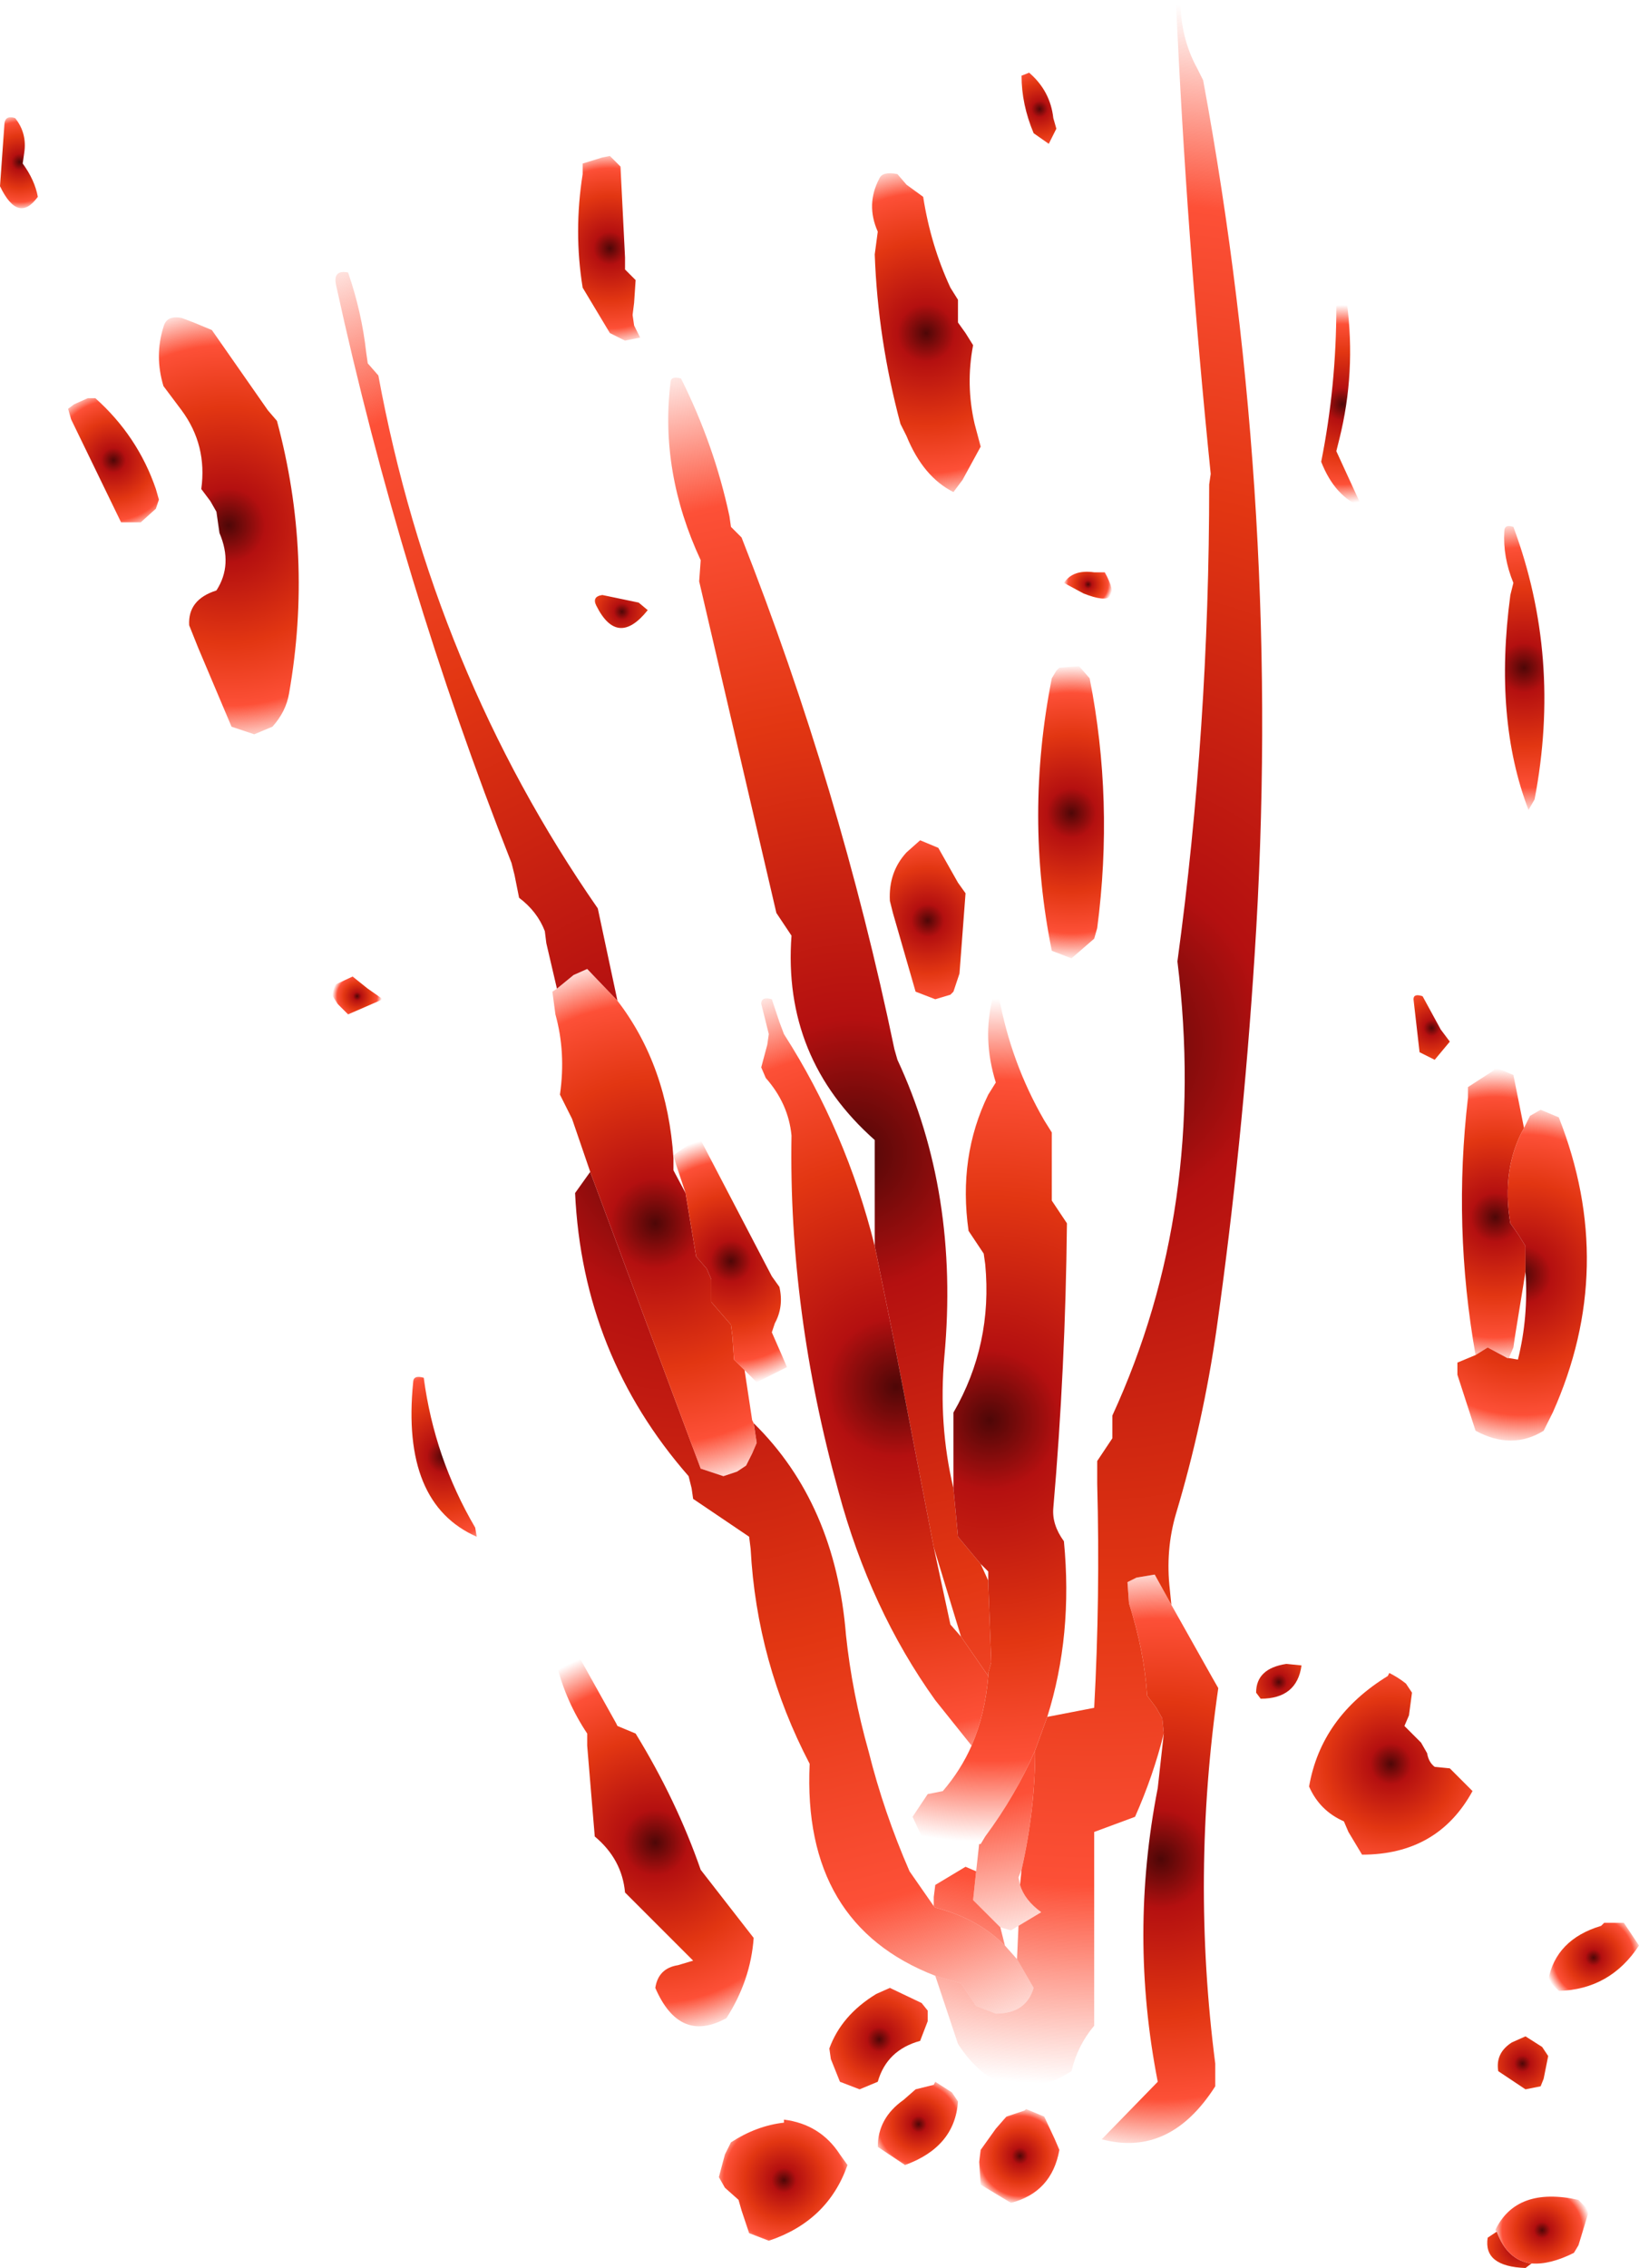 <?xml version="1.0" encoding="UTF-8" standalone="no"?>
<svg xmlns:xlink="http://www.w3.org/1999/xlink" height="74.9px" width="54.15px" xmlns="http://www.w3.org/2000/svg">
  <g transform="matrix(1.0, 0.0, 0.0, 1.0, 40.9, 97.65)">
    <path d="M3.6 -87.65 Q3.9 -85.35 3.35 -83.15 L3.25 -82.75 4.1 -80.9 Q3.2 -81.25 2.75 -82.4 3.25 -84.9 3.25 -87.5 3.25 -87.75 3.6 -87.65" fill="url(#gradient0)" fill-rule="evenodd" stroke="none"/>
    <path d="M9.1 -80.25 Q10.7 -75.95 9.8 -71.25 L9.6 -70.9 Q8.45 -73.9 9.0 -78.0 L9.1 -78.4 Q8.75 -79.25 8.8 -80.1 8.8 -80.35 9.1 -80.25" fill="url(#gradient1)" fill-rule="evenodd" stroke="none"/>
    <path d="M7.85 -52.9 Q7.1 -57.15 7.6 -61.4 L7.6 -61.75 8.45 -62.3 8.5 -62.4 9.1 -62.15 9.45 -60.4 Q8.7 -59.05 9.0 -57.25 L9.25 -56.9 9.5 -56.5 9.5 -55.75 9.5 -55.65 9.15 -53.5 9.1 -53.15 8.95 -52.8 8.9 -52.8 8.25 -53.15 7.85 -52.9" fill="url(#gradient2)" fill-rule="evenodd" stroke="none"/>
    <path d="M6.1 -64.75 L6.7 -63.65 7.0 -63.25 6.5 -62.65 6.0 -62.9 5.8 -64.65 Q5.8 -64.85 6.1 -64.75" fill="url(#gradient3)" fill-rule="evenodd" stroke="none"/>
    <path d="M9.45 -60.4 L9.65 -60.8 10.0 -61.0 10.6 -60.75 Q12.55 -55.8 10.4 -51.0 L10.1 -50.4 Q9.05 -49.75 7.85 -50.4 L7.25 -52.25 7.25 -52.65 7.85 -52.9 8.25 -53.15 8.9 -52.8 8.95 -52.8 9.25 -52.75 Q9.6 -54.15 9.5 -55.65 L9.5 -55.75 9.5 -56.5 9.25 -56.9 9.0 -57.25 Q8.7 -59.05 9.45 -60.4" fill="url(#gradient4)" fill-rule="evenodd" stroke="none"/>
    <path d="M-6.3 -40.95 L-4.75 -41.25 Q-4.55 -44.9 -4.65 -48.65 L-4.65 -49.4 -4.15 -50.15 -4.15 -50.5 -4.15 -50.9 Q-1.0 -57.75 -2.0 -65.9 -0.95 -73.6 -0.95 -81.65 L-0.9 -82.0 Q-1.7 -89.85 -2.05 -97.65 L-1.9 -97.65 Q-1.9 -96.4 -1.35 -95.4 L-1.15 -95.0 Q1.5 -80.65 0.55 -66.1 0.15 -59.85 -0.7 -53.8 -1.15 -50.65 -2.05 -47.65 -2.4 -46.45 -2.25 -45.15 L-2.2 -44.65 -2.75 -45.65 -3.35 -45.55 -3.65 -45.4 -3.6 -44.7 Q-3.1 -43.15 -3.0 -41.65 L-2.7 -41.25 -2.5 -40.9 -2.45 -40.4 Q-2.8 -39.0 -3.4 -37.65 L-4.75 -37.15 -4.75 -31.15 -4.75 -30.75 Q-5.3 -30.1 -5.5 -29.25 -7.75 -27.85 -9.25 -30.15 L-10.0 -32.4 -9.15 -32.15 -8.65 -31.4 -8.0 -31.15 Q-7.0 -31.15 -6.75 -32.0 L-7.3 -32.95 -7.25 -34.05 -6.5 -34.5 Q-7.05 -34.9 -7.2 -35.4 L-7.15 -35.9 Q-6.7 -37.9 -6.7 -39.85 L-6.3 -40.95 M-10.05 -34.7 L-10.05 -35.0 -10.0 -35.4 -9.0 -36.0 -8.65 -35.85 -8.75 -34.9 -7.85 -34.0 -7.7 -33.4 Q-8.6 -34.3 -10.0 -34.65 L-10.05 -34.7" fill="url(#gradient5)" fill-rule="evenodd" stroke="none"/>
    <path d="M-6.0 -93.4 L-6.25 -92.9 -6.75 -93.25 Q-7.15 -94.2 -7.15 -95.15 L-6.9 -95.25 Q-6.2 -94.65 -6.1 -93.75 L-6.0 -93.4" fill="url(#gradient6)" fill-rule="evenodd" stroke="none"/>
    <path d="M-9.25 -87.75 L-9.25 -87.4 -9.25 -87.0 -9.0 -86.65 -8.75 -86.25 Q-9.0 -84.95 -8.7 -83.65 L-8.5 -82.9 -9.1 -81.8 -9.4 -81.4 Q-10.4 -81.9 -10.95 -83.25 L-11.15 -83.65 Q-11.9 -86.45 -12.0 -89.25 L-11.9 -90.0 Q-12.3 -90.9 -11.85 -91.75 -11.75 -92.0 -11.25 -91.9 L-10.95 -91.55 -10.4 -91.15 Q-10.15 -89.55 -9.5 -88.15 L-9.25 -87.75" fill="url(#gradient7)" fill-rule="evenodd" stroke="none"/>
    <path d="M-19.95 -86.9 L-19.75 -86.5 -20.25 -86.4 -20.75 -86.65 -21.65 -88.15 Q-21.95 -90.0 -21.65 -91.9 L-21.65 -92.25 -21.0 -92.45 -20.75 -92.5 -20.4 -92.15 -20.25 -89.15 -20.25 -88.75 -19.9 -88.4 -19.95 -87.65 -20.0 -87.25 -19.95 -86.9" fill="url(#gradient8)" fill-rule="evenodd" stroke="none"/>
    <path d="M-8.65 -35.85 L-8.55 -36.75 -8.5 -36.75 -8.35 -37.0 Q-7.35 -38.35 -6.7 -39.85 -6.7 -37.9 -7.15 -35.9 L-7.25 -35.65 -7.2 -35.4 Q-7.05 -34.9 -6.5 -34.5 L-7.25 -34.05 -7.5 -33.9 -7.85 -34.0 -8.75 -34.9 -8.65 -35.85 M-12.0 -56.5 L-12.0 -60.0 Q-15.05 -62.7 -14.75 -66.75 L-15.25 -67.5 -17.8 -78.45 -17.75 -79.15 Q-19.1 -82.05 -18.75 -85.0 -18.75 -85.25 -18.4 -85.15 -17.3 -82.95 -16.8 -80.6 L-16.75 -80.25 -16.4 -79.9 Q-13.15 -71.65 -11.35 -63.0 L-11.25 -62.65 Q-9.2 -58.25 -9.7 -52.85 -9.9 -50.6 -9.4 -48.5 L-9.25 -46.9 -8.5 -46.0 -8.25 -45.45 -8.25 -45.4 -8.15 -42.75 -8.25 -42.4 -8.25 -42.3 -9.15 -43.6 -10.05 -46.55 -11.45 -53.8 -12.0 -56.5" fill="url(#gradient9)" fill-rule="evenodd" stroke="none"/>
    <path d="M-19.5 -77.5 Q-20.5 -76.25 -21.2 -77.65 -21.35 -77.95 -21.0 -78.0 L-19.8 -77.75 -19.5 -77.5" fill="url(#gradient10)" fill-rule="evenodd" stroke="none"/>
    <path d="M-6.0 -75.5 L-5.9 -75.6 -5.25 -75.65 -4.9 -75.25 Q-4.1 -71.2 -4.65 -67.0 L-4.75 -66.65 -5.5 -66.0 -6.15 -66.25 Q-7.05 -70.7 -6.15 -75.25 L-6.0 -75.5" fill="url(#gradient11)" fill-rule="evenodd" stroke="none"/>
    <path d="M-5.75 -78.4 Q-5.45 -78.85 -4.75 -78.75 L-4.4 -78.75 Q-3.7 -77.5 -5.1 -78.05 L-5.75 -78.4" fill="url(#gradient12)" fill-rule="evenodd" stroke="none"/>
    <path d="M-10.0 -32.4 Q-14.4 -34.1 -14.15 -39.4 -15.9 -42.75 -16.1 -46.5 L-16.15 -46.9 -18.0 -48.15 -18.05 -48.5 -18.15 -48.9 Q-21.65 -52.9 -21.9 -58.25 L-21.4 -58.95 -17.75 -49.15 -17.0 -48.9 -16.55 -49.05 -16.25 -49.25 -16.05 -49.65 -15.9 -50.0 -16.0 -50.65 Q-13.3 -48.0 -12.95 -43.65 -12.75 -41.75 -12.2 -39.8 -11.7 -37.8 -10.85 -35.85 L-10.05 -34.7 -10.0 -34.65 Q-8.6 -34.3 -7.7 -33.4 L-7.3 -32.95 -6.75 -32.0 Q-7.0 -31.15 -8.0 -31.15 L-8.65 -31.4 -9.15 -32.15 -10.0 -32.4 M-22.5 -65.0 L-22.85 -66.5 -22.9 -66.9 Q-23.15 -67.55 -23.75 -68.0 L-23.9 -68.75 -24.0 -69.15 Q-27.65 -78.4 -29.8 -88.25 -29.9 -88.75 -29.4 -88.65 -28.95 -87.35 -28.8 -86.0 L-28.75 -85.65 -28.4 -85.25 Q-26.6 -75.5 -21.15 -67.65 L-20.5 -64.6 -21.5 -65.65 -21.95 -65.45 -22.5 -65.0" fill="url(#gradient13)" fill-rule="evenodd" stroke="none"/>
    <path d="M-33.9 -86.75 L-32.05 -84.1 -31.75 -83.75 Q-30.55 -79.3 -31.35 -74.75 -31.45 -74.15 -31.9 -73.65 L-32.5 -73.4 -33.25 -73.65 -34.35 -76.25 -34.65 -77.0 Q-34.7 -77.85 -33.75 -78.15 -33.2 -79.0 -33.65 -80.05 L-33.75 -80.75 -33.95 -81.1 -34.25 -81.5 Q-34.05 -82.95 -34.9 -84.1 L-35.5 -84.9 Q-35.8 -85.9 -35.5 -86.85 -35.4 -87.25 -34.9 -87.15 L-34.5 -87.0 -33.9 -86.75" fill="url(#gradient14)" fill-rule="evenodd" stroke="none"/>
    <path d="M-40.15 -92.25 Q-39.75 -91.7 -39.65 -91.15 -40.3 -90.25 -40.9 -91.5 L-40.75 -93.6 Q-40.7 -93.85 -40.4 -93.75 -40.0 -93.25 -40.1 -92.6 L-40.15 -92.25" fill="url(#gradient15)" fill-rule="evenodd" stroke="none"/>
    <path d="M-37.75 -84.5 Q-36.35 -83.25 -35.75 -81.5 L-35.65 -81.15 -35.75 -80.85 -36.25 -80.4 -36.9 -80.4 -38.55 -83.8 -38.65 -84.15 -38.45 -84.3 -38.0 -84.5 -37.75 -84.5" fill="url(#gradient16)" fill-rule="evenodd" stroke="none"/>
    <path d="M-28.25 -64.65 L-29.4 -64.15 -29.75 -64.5 -30.0 -64.9 -29.9 -65.1 -29.25 -65.4 -28.75 -65.0 -28.25 -64.65" fill="url(#gradient17)" fill-rule="evenodd" stroke="none"/>
    <path d="M-21.4 -58.95 L-22.0 -60.7 -22.4 -61.5 Q-22.2 -62.9 -22.55 -64.15 L-22.65 -64.9 -22.5 -65.0 -21.95 -65.45 -21.5 -65.65 -20.5 -64.6 Q-18.85 -62.45 -18.65 -59.4 L-18.65 -59.0 -18.25 -58.25 -17.9 -56.15 -17.55 -55.75 -17.4 -55.4 -17.4 -55.0 -17.4 -54.65 -16.75 -53.9 -16.7 -53.5 -16.65 -52.75 -16.3 -52.4 -16.05 -50.75 -16.0 -50.65 -15.9 -50.0 -16.05 -49.65 -16.25 -49.25 -16.55 -49.05 -17.0 -48.9 -17.75 -49.15 -21.4 -58.95" fill="url(#gradient18)" fill-rule="evenodd" stroke="none"/>
    <path d="M-26.9 -52.15 Q-26.55 -49.5 -25.2 -47.2 L-25.15 -46.9 Q-27.65 -48.0 -27.25 -52.0 -27.25 -52.25 -26.9 -52.15" fill="url(#gradient19)" fill-rule="evenodd" stroke="none"/>
    <path d="M-9.0 -68.15 L-9.2 -65.5 -9.4 -64.9 -9.5 -64.8 -10.0 -64.65 -10.65 -64.9 -11.4 -67.5 -11.5 -67.9 Q-11.55 -68.85 -10.95 -69.5 L-10.5 -69.9 -9.9 -69.65 -9.25 -68.5 -9.0 -68.15" fill="url(#gradient20)" fill-rule="evenodd" stroke="none"/>
    <path d="M-8.55 -36.75 L-10.4 -36.9 -10.75 -37.65 -10.25 -38.4 -9.75 -38.5 Q-9.15 -39.2 -8.8 -40.0 -8.35 -41.05 -8.25 -42.3 L-8.25 -42.4 -8.15 -42.75 -8.25 -45.4 -8.25 -45.45 -8.25 -45.75 -8.5 -46.0 -9.25 -46.9 -9.4 -48.5 -9.4 -50.65 -9.4 -51.0 Q-8.1 -53.25 -8.35 -55.9 L-8.4 -56.25 -8.9 -57.0 Q-9.25 -59.45 -8.25 -61.5 L-8.0 -61.9 Q-8.45 -63.35 -8.1 -64.7 L-7.9 -64.75 Q-7.5 -62.55 -6.4 -60.65 L-6.15 -60.25 -6.15 -58.4 -6.15 -58.0 -5.65 -57.25 Q-5.7 -52.45 -6.1 -47.85 -6.15 -47.3 -5.75 -46.75 -5.45 -43.65 -6.3 -40.95 L-6.7 -39.85 Q-7.35 -38.35 -8.35 -37.0 L-8.5 -36.75 -8.55 -36.75" fill="url(#gradient21)" fill-rule="evenodd" stroke="none"/>
    <path d="M-8.8 -40.0 L-10.0 -41.5 Q-12.15 -44.5 -13.2 -48.4 -14.85 -54.35 -14.75 -60.15 -14.85 -61.2 -15.6 -62.05 L-15.75 -62.4 -15.55 -63.15 -15.5 -63.5 -15.75 -64.5 Q-15.75 -64.75 -15.4 -64.65 L-15.15 -63.9 -15.0 -63.5 Q-12.95 -60.3 -12.0 -56.5 L-11.45 -53.8 -10.05 -46.55 -9.5 -44.0 -9.15 -43.6 -8.25 -42.3 Q-8.35 -41.05 -8.8 -40.0" fill="url(#gradient22)" fill-rule="evenodd" stroke="none"/>
    <path d="M-18.25 -58.25 L-18.55 -59.15 -18.65 -59.5 -18.0 -59.95 -17.75 -60.0 -15.4 -55.5 -15.15 -55.15 Q-15.0 -54.5 -15.3 -53.95 L-15.4 -53.65 -15.05 -52.85 -14.9 -52.5 -15.9 -52.0 -16.3 -52.4 -16.65 -52.75 -16.7 -53.5 -16.75 -53.9 -17.4 -54.65 -17.4 -55.0 -17.4 -55.4 -17.55 -55.75 -17.9 -56.15 -18.25 -58.25" fill="url(#gradient23)" fill-rule="evenodd" stroke="none"/>
    <path d="M-2.2 -44.65 L-0.85 -42.25 -0.65 -41.9 Q-1.55 -35.7 -0.75 -29.5 L-0.75 -28.75 Q-2.25 -26.4 -4.5 -27.0 L-2.65 -28.9 Q-3.6 -33.75 -2.65 -38.6 L-2.45 -40.4 -2.5 -40.9 -2.7 -41.25 -3.0 -41.65 Q-3.1 -43.15 -3.6 -44.7 L-3.65 -45.4 -3.35 -45.55 -2.75 -45.65 -2.2 -44.65" fill="url(#gradient24)" fill-rule="evenodd" stroke="none"/>
    <path d="M-18.0 -32.9 L-20.25 -35.15 Q-20.35 -36.25 -21.25 -37.0 L-21.5 -40.0 -21.5 -40.4 Q-22.2 -41.45 -22.5 -42.65 L-22.35 -42.8 -21.75 -42.9 -20.55 -40.75 -20.5 -40.65 -19.9 -40.4 Q-18.55 -38.2 -17.75 -35.9 L-16.0 -33.65 Q-16.1 -32.25 -16.9 -31.0 -18.45 -30.15 -19.25 -32.0 -19.15 -32.65 -18.5 -32.75 L-18.0 -32.9" fill="url(#gradient25)" fill-rule="evenodd" stroke="none"/>
    <path d="M5.0 -42.4 Q5.3 -42.25 5.55 -42.05 L5.75 -41.75 5.65 -41.0 5.5 -40.65 6.05 -40.1 6.25 -39.75 Q6.3 -39.45 6.5 -39.3 L7.0 -39.25 7.75 -38.5 Q6.6 -36.4 4.1 -36.4 L3.65 -37.15 3.5 -37.5 Q2.7 -37.85 2.35 -38.65 2.75 -40.95 4.95 -42.3 L5.0 -42.4" fill="url(#gradient26)" fill-rule="evenodd" stroke="none"/>
    <path d="M13.05 -33.7 L13.25 -33.4 Q12.3 -31.95 10.6 -31.9 L10.25 -32.25 Q10.5 -33.6 12.0 -34.05 L12.1 -34.15 12.5 -34.15 12.75 -34.15 13.05 -33.7" fill="url(#gradient27)" fill-rule="evenodd" stroke="none"/>
    <path d="M10.05 -30.05 L10.25 -29.75 10.1 -29.0 10.0 -28.75 9.5 -28.65 8.6 -29.25 Q8.5 -29.85 9.05 -30.2 L9.5 -30.4 10.05 -30.05" fill="url(#gradient28)" fill-rule="evenodd" stroke="none"/>
    <path d="M-16.95 -26.5 L-16.75 -26.9 Q-15.9 -27.45 -15.0 -27.55 L-15.0 -27.65 Q-13.8 -27.5 -13.15 -26.5 L-12.9 -26.15 Q-13.55 -24.3 -15.5 -23.65 L-16.15 -23.9 -16.4 -24.65 -16.5 -25.0 -16.95 -25.4 -17.15 -25.75 -16.95 -26.5" fill="url(#gradient29)" fill-rule="evenodd" stroke="none"/>
    <path d="M-10.25 -31.25 L-10.25 -30.9 -10.5 -30.25 Q-11.6 -29.95 -11.9 -28.9 L-12.5 -28.65 -13.15 -28.9 -13.45 -29.65 -13.5 -30.0 Q-13.1 -31.1 -11.95 -31.8 L-11.5 -32.0 -10.45 -31.5 -10.25 -31.25" fill="url(#gradient30)" fill-rule="evenodd" stroke="none"/>
    <path d="M-10.65 -28.65 L-10.05 -28.8 -10.0 -28.9 -9.45 -28.55 -9.25 -28.25 Q-9.35 -26.75 -11.0 -26.15 L-11.9 -26.75 Q-11.9 -27.7 -11.05 -28.3 L-10.65 -28.65" fill="url(#gradient31)" fill-rule="evenodd" stroke="none"/>
    <path d="M-7.0 -28.0 L-6.4 -27.75 -6.05 -27.0 -5.9 -26.65 Q-6.15 -25.25 -7.5 -24.9 L-8.5 -25.5 -8.55 -26.25 -8.5 -26.65 -8.0 -27.35 -7.65 -27.75 -7.05 -27.95 -7.0 -28.0" fill="url(#gradient32)" fill-rule="evenodd" stroke="none"/>
    <path d="M2.1 -42.65 Q1.95 -41.55 0.75 -41.55 L0.6 -41.75 Q0.6 -42.55 1.6 -42.7 L2.1 -42.65" fill="url(#gradient33)" fill-rule="evenodd" stroke="none"/>
    <path d="M8.55 -23.95 Q8.9 -23.0 9.7 -22.9 L9.5 -22.75 Q8.1 -22.8 8.25 -23.75 L8.55 -23.95" fill="url(#gradient34)" fill-rule="evenodd" stroke="none"/>
    <path d="M8.55 -23.95 L8.5 -24.0 Q9.2 -25.45 11.25 -25.0 L11.6 -24.65 11.25 -23.5 11.1 -23.25 Q10.3 -22.85 9.7 -22.9 8.9 -23.0 8.55 -23.95" fill="url(#gradient35)" fill-rule="evenodd" stroke="none"/>
  </g>
  <defs>
    <radialGradient cx="0" cy="0" gradientTransform="matrix(0.004, 0.0, 0.0, 0.004, 3.45, -84.3)" gradientUnits="userSpaceOnUse" id="gradient0" r="819.2" spreadMethod="pad">
      <stop offset="0.0" stop-color="#4e0707"/>
      <stop offset="0.165" stop-color="#b41010"/>
      <stop offset="0.529" stop-color="#e23612"/>
      <stop offset="0.808" stop-color="#fd5037"/>
      <stop offset="1.0" stop-color="#fd5037" stop-opacity="0.0"/>
    </radialGradient>
    <radialGradient cx="0" cy="0" gradientTransform="matrix(0.006, 0.0, 0.0, 0.006, 9.45, -75.6)" gradientUnits="userSpaceOnUse" id="gradient1" r="819.2" spreadMethod="pad">
      <stop offset="0.0" stop-color="#4e0707"/>
      <stop offset="0.165" stop-color="#b41010"/>
      <stop offset="0.529" stop-color="#e23612"/>
      <stop offset="0.808" stop-color="#fd5037"/>
      <stop offset="1.0" stop-color="#fd5037" stop-opacity="0.0"/>
    </radialGradient>
    <radialGradient cx="0" cy="0" gradientTransform="matrix(0.006, 0.0, 0.0, 0.006, 8.5, -57.45)" gradientUnits="userSpaceOnUse" id="gradient2" r="819.2" spreadMethod="pad">
      <stop offset="0.0" stop-color="#4e0707"/>
      <stop offset="0.165" stop-color="#b41010"/>
      <stop offset="0.529" stop-color="#e23612"/>
      <stop offset="0.808" stop-color="#fd5037"/>
      <stop offset="1.0" stop-color="#fd5037" stop-opacity="0.0"/>
    </radialGradient>
    <radialGradient cx="0" cy="0" gradientTransform="matrix(0.002, 0.0, 0.0, 0.002, 6.4, -63.7)" gradientUnits="userSpaceOnUse" id="gradient3" r="819.2" spreadMethod="pad">
      <stop offset="0.0" stop-color="#4e0707"/>
      <stop offset="0.165" stop-color="#b41010"/>
      <stop offset="0.529" stop-color="#e23612"/>
      <stop offset="0.808" stop-color="#fd5037"/>
      <stop offset="1.0" stop-color="#fd5037" stop-opacity="0.0"/>
    </radialGradient>
    <radialGradient cx="0" cy="0" gradientTransform="matrix(0.007, 0.0, 0.0, 0.007, 9.4, -55.55)" gradientUnits="userSpaceOnUse" id="gradient4" r="819.2" spreadMethod="pad">
      <stop offset="0.0" stop-color="#4e0707"/>
      <stop offset="0.165" stop-color="#b41010"/>
      <stop offset="0.529" stop-color="#e23612"/>
      <stop offset="0.808" stop-color="#fd5037"/>
      <stop offset="1.0" stop-color="#fd5037" stop-opacity="0.0"/>
    </radialGradient>
    <radialGradient cx="0" cy="0" gradientTransform="matrix(0.042, 0.0, 0.0, 0.042, -4.65, -63.2)" gradientUnits="userSpaceOnUse" id="gradient5" r="819.2" spreadMethod="pad">
      <stop offset="0.0" stop-color="#4e0707"/>
      <stop offset="0.165" stop-color="#b41010"/>
      <stop offset="0.529" stop-color="#e23612"/>
      <stop offset="0.808" stop-color="#fd5037"/>
      <stop offset="1.0" stop-color="#fd5037" stop-opacity="0.0"/>
    </radialGradient>
    <radialGradient cx="0" cy="0" gradientTransform="matrix(0.002, 0.0, 0.0, 0.002, -6.55, -94.05)" gradientUnits="userSpaceOnUse" id="gradient6" r="819.2" spreadMethod="pad">
      <stop offset="0.0" stop-color="#4e0707"/>
      <stop offset="0.165" stop-color="#b41010"/>
      <stop offset="0.529" stop-color="#e23612"/>
      <stop offset="0.808" stop-color="#fd5037"/>
      <stop offset="1.0" stop-color="#fd5037" stop-opacity="0.0"/>
    </radialGradient>
    <radialGradient cx="0" cy="0" gradientTransform="matrix(0.007, 0.0, 0.0, 0.007, -10.3, -86.65)" gradientUnits="userSpaceOnUse" id="gradient7" r="819.2" spreadMethod="pad">
      <stop offset="0.0" stop-color="#4e0707"/>
      <stop offset="0.165" stop-color="#b41010"/>
      <stop offset="0.529" stop-color="#e23612"/>
      <stop offset="0.808" stop-color="#fd5037"/>
      <stop offset="1.0" stop-color="#fd5037" stop-opacity="0.0"/>
    </radialGradient>
    <radialGradient cx="0" cy="0" gradientTransform="matrix(0.004, 0.0, 0.0, 0.004, -20.75, -89.45)" gradientUnits="userSpaceOnUse" id="gradient8" r="819.2" spreadMethod="pad">
      <stop offset="0.0" stop-color="#4e0707"/>
      <stop offset="0.165" stop-color="#b41010"/>
      <stop offset="0.529" stop-color="#e23612"/>
      <stop offset="0.808" stop-color="#fd5037"/>
      <stop offset="1.0" stop-color="#fd5037" stop-opacity="0.0"/>
    </radialGradient>
    <radialGradient cx="0" cy="0" gradientTransform="matrix(0.033, 0.0, 0.0, 0.033, -12.65, -59.55)" gradientUnits="userSpaceOnUse" id="gradient9" r="819.2" spreadMethod="pad">
      <stop offset="0.0" stop-color="#4e0707"/>
      <stop offset="0.165" stop-color="#b41010"/>
      <stop offset="0.529" stop-color="#e23612"/>
      <stop offset="0.808" stop-color="#fd5037"/>
      <stop offset="1.0" stop-color="#fd5037" stop-opacity="0.0"/>
    </radialGradient>
    <radialGradient cx="0" cy="0" gradientTransform="matrix(0.002, 0.0, 0.0, 0.002, -20.35, -77.45)" gradientUnits="userSpaceOnUse" id="gradient10" r="819.2" spreadMethod="pad">
      <stop offset="0.0" stop-color="#4e0707"/>
      <stop offset="0.165" stop-color="#b41010"/>
      <stop offset="0.529" stop-color="#e23612"/>
      <stop offset="0.808" stop-color="#fd5037"/>
      <stop offset="1.0" stop-color="#fd5037" stop-opacity="0.0"/>
    </radialGradient>
    <radialGradient cx="0" cy="0" gradientTransform="matrix(0.006, 0.0, 0.0, 0.006, -5.5, -70.8)" gradientUnits="userSpaceOnUse" id="gradient11" r="819.2" spreadMethod="pad">
      <stop offset="0.0" stop-color="#4e0707"/>
      <stop offset="0.165" stop-color="#b41010"/>
      <stop offset="0.529" stop-color="#e23612"/>
      <stop offset="0.808" stop-color="#fd5037"/>
      <stop offset="1.0" stop-color="#fd5037" stop-opacity="0.0"/>
    </radialGradient>
    <radialGradient cx="0" cy="0" gradientTransform="matrix(0.001, 0.0, 0.0, 0.001, -4.95, -78.35)" gradientUnits="userSpaceOnUse" id="gradient12" r="819.2" spreadMethod="pad">
      <stop offset="0.0" stop-color="#4e0707"/>
      <stop offset="0.165" stop-color="#b41010"/>
      <stop offset="0.529" stop-color="#e23612"/>
      <stop offset="0.808" stop-color="#fd5037"/>
      <stop offset="1.0" stop-color="#fd5037" stop-opacity="0.0"/>
    </radialGradient>
    <radialGradient cx="0" cy="0" gradientTransform="matrix(0.039, 0.0, 0.0, 0.039, -18.3, -59.9)" gradientUnits="userSpaceOnUse" id="gradient13" r="819.2" spreadMethod="pad">
      <stop offset="0.0" stop-color="#4e0707"/>
      <stop offset="0.165" stop-color="#b41010"/>
      <stop offset="0.529" stop-color="#e23612"/>
      <stop offset="0.808" stop-color="#fd5037"/>
      <stop offset="1.0" stop-color="#fd5037" stop-opacity="0.0"/>
    </radialGradient>
    <radialGradient cx="0" cy="0" gradientTransform="matrix(0.009, 0.0, 0.0, 0.009, -33.35, -80.3)" gradientUnits="userSpaceOnUse" id="gradient14" r="819.2" spreadMethod="pad">
      <stop offset="0.0" stop-color="#4e0707"/>
      <stop offset="0.165" stop-color="#b41010"/>
      <stop offset="0.529" stop-color="#e23612"/>
      <stop offset="0.808" stop-color="#fd5037"/>
      <stop offset="1.0" stop-color="#fd5037" stop-opacity="0.0"/>
    </radialGradient>
    <radialGradient cx="0" cy="0" gradientTransform="matrix(0.002, 0.0, 0.0, 0.002, -40.25, -92.3)" gradientUnits="userSpaceOnUse" id="gradient15" r="819.2" spreadMethod="pad">
      <stop offset="0.0" stop-color="#4e0707"/>
      <stop offset="0.165" stop-color="#b41010"/>
      <stop offset="0.529" stop-color="#e23612"/>
      <stop offset="0.808" stop-color="#fd5037"/>
      <stop offset="1.0" stop-color="#fd5037" stop-opacity="0.0"/>
    </radialGradient>
    <radialGradient cx="0" cy="0" gradientTransform="matrix(0.003, 0.0, 0.0, 0.003, -37.15, -82.45)" gradientUnits="userSpaceOnUse" id="gradient16" r="819.2" spreadMethod="pad">
      <stop offset="0.0" stop-color="#4e0707"/>
      <stop offset="0.165" stop-color="#b41010"/>
      <stop offset="0.529" stop-color="#e23612"/>
      <stop offset="0.808" stop-color="#fd5037"/>
      <stop offset="1.0" stop-color="#fd5037" stop-opacity="0.0"/>
    </radialGradient>
    <radialGradient cx="0" cy="0" gradientTransform="matrix(0.001, 0.0, 0.0, 0.001, -29.1, -64.75)" gradientUnits="userSpaceOnUse" id="gradient17" r="819.2" spreadMethod="pad">
      <stop offset="0.0" stop-color="#4e0707"/>
      <stop offset="0.165" stop-color="#b41010"/>
      <stop offset="0.529" stop-color="#e23612"/>
      <stop offset="0.808" stop-color="#fd5037"/>
      <stop offset="1.0" stop-color="#fd5037" stop-opacity="0.0"/>
    </radialGradient>
    <radialGradient cx="0" cy="0" gradientTransform="matrix(0.011, 0.0, 0.0, 0.011, -19.25, -57.25)" gradientUnits="userSpaceOnUse" id="gradient18" r="819.2" spreadMethod="pad">
      <stop offset="0.0" stop-color="#4e0707"/>
      <stop offset="0.165" stop-color="#b41010"/>
      <stop offset="0.529" stop-color="#e23612"/>
      <stop offset="0.808" stop-color="#fd5037"/>
      <stop offset="1.0" stop-color="#fd5037" stop-opacity="0.0"/>
    </radialGradient>
    <radialGradient cx="0" cy="0" gradientTransform="matrix(0.004, 0.0, 0.0, 0.004, -26.25, -49.55)" gradientUnits="userSpaceOnUse" id="gradient19" r="819.2" spreadMethod="pad">
      <stop offset="0.0" stop-color="#4e0707"/>
      <stop offset="0.165" stop-color="#b41010"/>
      <stop offset="0.529" stop-color="#e23612"/>
      <stop offset="0.808" stop-color="#fd5037"/>
      <stop offset="1.0" stop-color="#fd5037" stop-opacity="0.0"/>
    </radialGradient>
    <radialGradient cx="0" cy="0" gradientTransform="matrix(0.004, 0.0, 0.0, 0.004, -10.25, -67.25)" gradientUnits="userSpaceOnUse" id="gradient20" r="819.2" spreadMethod="pad">
      <stop offset="0.0" stop-color="#4e0707"/>
      <stop offset="0.165" stop-color="#b41010"/>
      <stop offset="0.529" stop-color="#e23612"/>
      <stop offset="0.808" stop-color="#fd5037"/>
      <stop offset="1.0" stop-color="#fd5037" stop-opacity="0.0"/>
    </radialGradient>
    <radialGradient cx="0" cy="0" gradientTransform="matrix(0.017, 0.0, 0.0, 0.017, -8.2, -50.75)" gradientUnits="userSpaceOnUse" id="gradient21" r="819.2" spreadMethod="pad">
      <stop offset="0.0" stop-color="#4e0707"/>
      <stop offset="0.165" stop-color="#b41010"/>
      <stop offset="0.529" stop-color="#e23612"/>
      <stop offset="0.808" stop-color="#fd5037"/>
      <stop offset="1.0" stop-color="#fd5037" stop-opacity="0.0"/>
    </radialGradient>
    <radialGradient cx="0" cy="0" gradientTransform="matrix(0.017, 0.0, 0.0, 0.017, -11.3, -51.85)" gradientUnits="userSpaceOnUse" id="gradient22" r="819.2" spreadMethod="pad">
      <stop offset="0.0" stop-color="#4e0707"/>
      <stop offset="0.165" stop-color="#b41010"/>
      <stop offset="0.529" stop-color="#e23612"/>
      <stop offset="0.808" stop-color="#fd5037"/>
      <stop offset="1.0" stop-color="#fd5037" stop-opacity="0.0"/>
    </radialGradient>
    <radialGradient cx="0" cy="0" gradientTransform="matrix(0.005, 0.0, 0.0, 0.005, -16.75, -56.0)" gradientUnits="userSpaceOnUse" id="gradient23" r="819.2" spreadMethod="pad">
      <stop offset="0.0" stop-color="#4e0707"/>
      <stop offset="0.165" stop-color="#b41010"/>
      <stop offset="0.529" stop-color="#e23612"/>
      <stop offset="0.808" stop-color="#fd5037"/>
      <stop offset="1.0" stop-color="#fd5037" stop-opacity="0.0"/>
    </radialGradient>
    <radialGradient cx="0" cy="0" gradientTransform="matrix(0.012, 0.0, 0.0, 0.012, -2.55, -36.25)" gradientUnits="userSpaceOnUse" id="gradient24" r="819.2" spreadMethod="pad">
      <stop offset="0.0" stop-color="#4e0707"/>
      <stop offset="0.165" stop-color="#b41010"/>
      <stop offset="0.529" stop-color="#e23612"/>
      <stop offset="0.808" stop-color="#fd5037"/>
      <stop offset="1.0" stop-color="#fd5037" stop-opacity="0.0"/>
    </radialGradient>
    <radialGradient cx="0" cy="0" gradientTransform="matrix(0.008, 0.0, 0.0, 0.008, -19.25, -36.8)" gradientUnits="userSpaceOnUse" id="gradient25" r="819.2" spreadMethod="pad">
      <stop offset="0.0" stop-color="#4e0707"/>
      <stop offset="0.165" stop-color="#b41010"/>
      <stop offset="0.529" stop-color="#e23612"/>
      <stop offset="0.808" stop-color="#fd5037"/>
      <stop offset="1.0" stop-color="#fd5037" stop-opacity="0.0"/>
    </radialGradient>
    <radialGradient cx="0" cy="0" gradientTransform="matrix(0.005, 0.0, 0.0, 0.005, 5.05, -39.4)" gradientUnits="userSpaceOnUse" id="gradient26" r="819.2" spreadMethod="pad">
      <stop offset="0.0" stop-color="#4e0707"/>
      <stop offset="0.165" stop-color="#b41010"/>
      <stop offset="0.529" stop-color="#e23612"/>
      <stop offset="0.808" stop-color="#fd5037"/>
      <stop offset="1.0" stop-color="#fd5037" stop-opacity="0.0"/>
    </radialGradient>
    <radialGradient cx="0" cy="0" gradientTransform="matrix(0.002, 0.0, 0.0, 0.002, 11.75, -33.0)" gradientUnits="userSpaceOnUse" id="gradient27" r="819.2" spreadMethod="pad">
      <stop offset="0.0" stop-color="#4e0707"/>
      <stop offset="0.165" stop-color="#b41010"/>
      <stop offset="0.529" stop-color="#e23612"/>
      <stop offset="0.808" stop-color="#fd5037"/>
      <stop offset="1.0" stop-color="#fd5037" stop-opacity="0.0"/>
    </radialGradient>
    <radialGradient cx="0" cy="0" gradientTransform="matrix(0.002, 0.0, 0.0, 0.002, 9.4, -29.5)" gradientUnits="userSpaceOnUse" id="gradient28" r="819.2" spreadMethod="pad">
      <stop offset="0.0" stop-color="#4e0707"/>
      <stop offset="0.165" stop-color="#b41010"/>
      <stop offset="0.529" stop-color="#e23612"/>
      <stop offset="0.808" stop-color="#fd5037"/>
      <stop offset="1.0" stop-color="#fd5037" stop-opacity="0.0"/>
    </radialGradient>
    <radialGradient cx="0" cy="0" gradientTransform="matrix(0.003, 0.0, 0.0, 0.003, -15.0, -25.65)" gradientUnits="userSpaceOnUse" id="gradient29" r="819.2" spreadMethod="pad">
      <stop offset="0.0" stop-color="#4e0707"/>
      <stop offset="0.165" stop-color="#b41010"/>
      <stop offset="0.529" stop-color="#e23612"/>
      <stop offset="0.808" stop-color="#fd5037"/>
      <stop offset="1.0" stop-color="#fd5037" stop-opacity="0.0"/>
    </radialGradient>
    <radialGradient cx="0" cy="0" gradientTransform="matrix(0.003, 0.0, 0.0, 0.003, -11.85, -30.3)" gradientUnits="userSpaceOnUse" id="gradient30" r="819.2" spreadMethod="pad">
      <stop offset="0.0" stop-color="#4e0707"/>
      <stop offset="0.165" stop-color="#b41010"/>
      <stop offset="0.529" stop-color="#e23612"/>
      <stop offset="0.808" stop-color="#fd5037"/>
      <stop offset="1.0" stop-color="#fd5037" stop-opacity="0.0"/>
    </radialGradient>
    <radialGradient cx="0" cy="0" gradientTransform="matrix(0.002, 0.0, 0.0, 0.002, -10.55, -27.5)" gradientUnits="userSpaceOnUse" id="gradient31" r="819.2" spreadMethod="pad">
      <stop offset="0.0" stop-color="#4e0707"/>
      <stop offset="0.165" stop-color="#b41010"/>
      <stop offset="0.529" stop-color="#e23612"/>
      <stop offset="0.808" stop-color="#fd5037"/>
      <stop offset="1.0" stop-color="#fd5037" stop-opacity="0.0"/>
    </radialGradient>
    <radialGradient cx="0" cy="0" gradientTransform="matrix(0.002, 0.0, 0.0, 0.002, -7.2, -26.45)" gradientUnits="userSpaceOnUse" id="gradient32" r="819.2" spreadMethod="pad">
      <stop offset="0.0" stop-color="#4e0707"/>
      <stop offset="0.165" stop-color="#b41010"/>
      <stop offset="0.529" stop-color="#e23612"/>
      <stop offset="0.808" stop-color="#fd5037"/>
      <stop offset="1.0" stop-color="#fd5037" stop-opacity="0.0"/>
    </radialGradient>
    <radialGradient cx="0" cy="0" gradientTransform="matrix(0.002, 0.0, 0.0, 0.002, 1.35, -42.1)" gradientUnits="userSpaceOnUse" id="gradient33" r="819.2" spreadMethod="pad">
      <stop offset="0.0" stop-color="#4e0707"/>
      <stop offset="0.165" stop-color="#b41010"/>
      <stop offset="0.529" stop-color="#e23612"/>
      <stop offset="0.808" stop-color="#fd5037"/>
      <stop offset="1.0" stop-color="#fd5037" stop-opacity="0.0"/>
    </radialGradient>
    <radialGradient cx="0" cy="0" gradientTransform="matrix(0.002, 0.0, 0.0, 0.002, 9.25, -23.45)" gradientUnits="userSpaceOnUse" id="gradient34" r="819.2" spreadMethod="pad">
      <stop offset="0.0" stop-color="#4e0707"/>
      <stop offset="0.165" stop-color="#b41010"/>
      <stop offset="0.529" stop-color="#e23612"/>
      <stop offset="0.808" stop-color="#fd5037"/>
      <stop offset="1.0" stop-color="#fd5037" stop-opacity="0.0"/>
    </radialGradient>
    <radialGradient cx="0" cy="0" gradientTransform="matrix(0.002, 0.0, 0.0, 0.002, 10.05, -24.0)" gradientUnits="userSpaceOnUse" id="gradient35" r="819.2" spreadMethod="pad">
      <stop offset="0.0" stop-color="#4e0707"/>
      <stop offset="0.165" stop-color="#b41010"/>
      <stop offset="0.529" stop-color="#e23612"/>
      <stop offset="0.808" stop-color="#fd5037"/>
      <stop offset="1.0" stop-color="#fd5037" stop-opacity="0.0"/>
    </radialGradient>
  </defs>
</svg>
